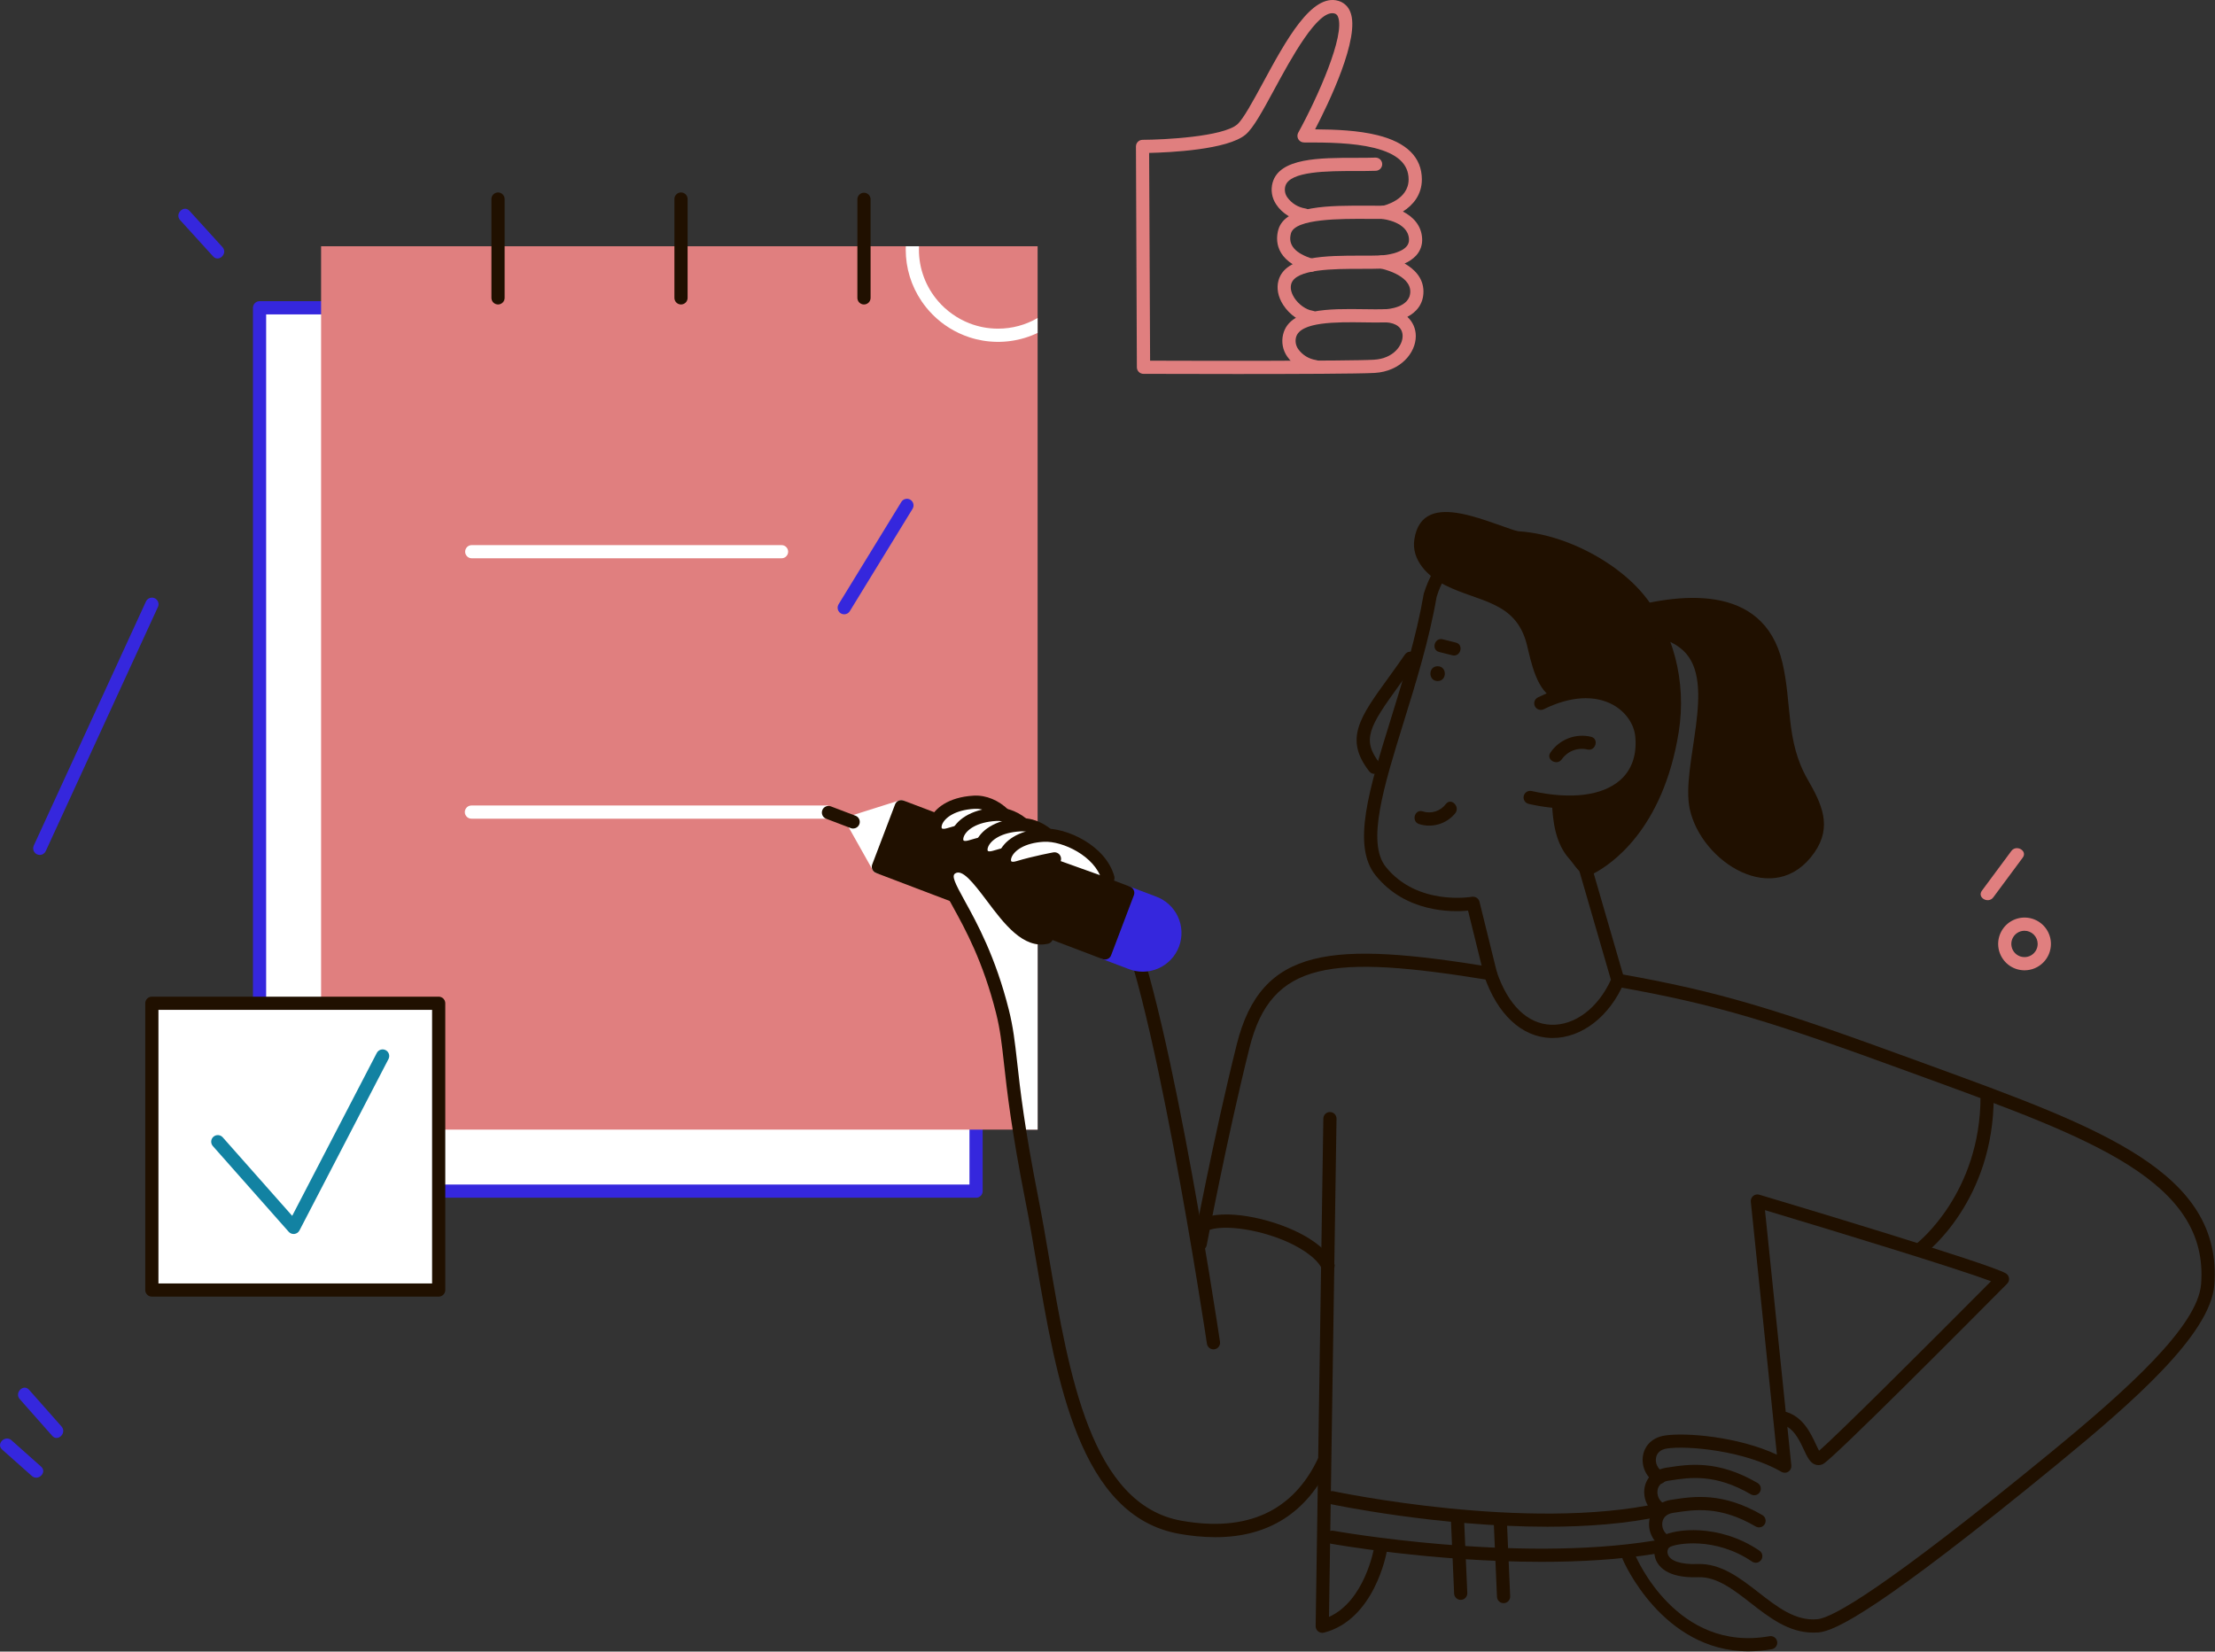 <svg width="1613" height="1203" viewBox="0 0 1613 1203" fill="none" xmlns="http://www.w3.org/2000/svg">
<rect x="0" y="0" width="1613" height="1203" fill="#333333" stroke="none"/>
<g clip-path="url(#clip0_365_923)">
<path d="M710.792 224.19H189.012V867.62H710.792V224.19Z" fill="white"/>
<path d="M710.801 219.38H189.011C188.38 219.38 187.755 219.505 187.172 219.747C186.589 219.989 186.059 220.343 185.613 220.79C185.167 221.237 184.814 221.767 184.573 222.35C184.333 222.934 184.21 223.559 184.211 224.19V867.61C184.211 868.883 184.717 870.104 185.617 871.004C186.517 871.905 187.738 872.41 189.011 872.41H710.801C712.074 872.41 713.295 871.905 714.195 871.004C715.095 870.104 715.601 868.883 715.601 867.61V224.19C715.602 223.559 715.479 222.934 715.238 222.35C714.998 221.767 714.644 221.237 714.199 220.79C713.753 220.343 713.223 219.989 712.64 219.747C712.057 219.505 711.432 219.38 710.801 219.38V219.38ZM705.991 862.81H193.811V228.99H705.991V862.81Z" fill="#3527DD"/>
<path d="M755.61 179.37H233.83V822.8H755.61V179.37Z" fill="#E07F7F"/>
<path d="M362.671 221.78C361.398 221.78 360.177 221.274 359.277 220.374C358.377 219.474 357.871 218.253 357.871 216.98V144.98C357.871 143.707 358.377 142.486 359.277 141.586C360.177 140.686 361.398 140.18 362.671 140.18C363.944 140.18 365.165 140.686 366.065 141.586C366.965 142.486 367.471 143.707 367.471 144.98V216.98C367.472 217.611 367.349 218.236 367.108 218.819C366.868 219.402 366.514 219.931 366.068 220.377C365.622 220.823 365.093 221.177 364.51 221.417C363.927 221.658 363.302 221.781 362.671 221.78V221.78Z" fill="#201000"/>
<path d="M495.921 221.78C494.648 221.78 493.427 221.274 492.527 220.374C491.627 219.474 491.121 218.253 491.121 216.98V144.98C491.121 143.707 491.627 142.486 492.527 141.586C493.427 140.686 494.648 140.18 495.921 140.18C497.194 140.18 498.415 140.686 499.315 141.586C500.215 142.486 500.721 143.707 500.721 144.98V216.98C500.721 217.611 500.597 218.235 500.356 218.817C500.114 219.399 499.761 219.929 499.315 220.374C498.87 220.82 498.34 221.174 497.758 221.415C497.176 221.656 496.551 221.78 495.921 221.78V221.78Z" fill="#201000"/>
<path d="M629.171 221.78C628.54 221.782 627.915 221.659 627.331 221.418C626.748 221.177 626.218 220.824 625.771 220.378C625.324 219.932 624.97 219.403 624.728 218.82C624.486 218.237 624.361 217.612 624.361 216.98V144.98C624.418 143.744 624.949 142.577 625.844 141.722C626.739 140.867 627.929 140.39 629.166 140.39C630.404 140.39 631.594 140.867 632.489 141.722C633.384 142.577 633.915 143.744 633.971 144.98V216.98C633.971 218.253 633.466 219.474 632.565 220.374C631.665 221.275 630.444 221.78 629.171 221.78V221.78Z" fill="#201000"/>
<path d="M569.141 406.65H343.521C342.248 406.65 341.027 406.145 340.127 405.244C339.226 404.344 338.721 403.123 338.721 401.85C338.721 400.577 339.226 399.356 340.127 398.456C341.027 397.556 342.248 397.05 343.521 397.05H569.141C570.414 397.05 571.635 397.556 572.535 398.456C573.435 399.356 573.941 400.577 573.941 401.85C573.941 403.123 573.435 404.344 572.535 405.244C571.635 406.145 570.414 406.65 569.141 406.65V406.65Z" fill="white"/>
<path d="M601.961 596.32H343.521C342.872 596.35 342.223 596.247 341.615 596.019C341.006 595.791 340.449 595.442 339.979 594.993C339.509 594.544 339.135 594.004 338.88 593.406C338.624 592.809 338.492 592.165 338.492 591.515C338.492 590.865 338.624 590.222 338.88 589.624C339.135 589.026 339.509 588.486 339.979 588.037C340.449 587.588 341.006 587.239 341.615 587.011C342.223 586.783 342.872 586.68 343.521 586.71H601.961C603.198 586.766 604.365 587.297 605.22 588.192C606.075 589.087 606.552 590.277 606.552 591.515C606.552 592.753 606.075 593.943 605.22 594.838C604.365 595.733 603.198 596.264 601.961 596.32Z" fill="white"/>
<path d="M614.762 447.46C613.907 447.463 613.067 447.237 612.329 446.806C611.591 446.375 610.982 445.755 610.565 445.009C610.148 444.263 609.937 443.42 609.956 442.565C609.975 441.711 610.222 440.877 610.672 440.15L656.282 365.73C656.6 365.172 657.027 364.683 657.537 364.293C658.048 363.903 658.631 363.619 659.253 363.459C659.876 363.298 660.524 363.264 661.159 363.359C661.795 363.454 662.405 363.675 662.953 364.01C663.502 364.345 663.977 364.786 664.352 365.308C664.726 365.83 664.992 366.422 665.134 367.049C665.276 367.676 665.29 368.324 665.176 368.957C665.062 369.589 664.823 370.192 664.472 370.73L618.852 445.15C618.426 445.855 617.826 446.438 617.11 446.842C616.393 447.247 615.584 447.46 614.762 447.46V447.46Z" fill="#3527DD"/>
<path d="M726.8 239.39C723.041 239.389 719.29 239.024 715.6 238.3C713.97 237.97 712.36 237.58 710.79 237.12C709.22 236.66 707.55 236.12 705.99 235.5C701.69 233.828 697.607 231.642 693.83 228.99C691.723 227.529 689.719 225.925 687.83 224.19C686.182 222.682 684.626 221.075 683.17 219.38C674.125 208.94 669.154 195.584 669.17 181.77C669.17 180.97 669.17 180.16 669.23 179.37H659.62C659.62 180.17 659.57 180.97 659.57 181.77C659.551 195.18 663.569 208.285 671.1 219.38C672.22 221.04 673.42 222.65 674.68 224.19C675.94 225.73 677.48 227.46 678.99 228.99C686.527 236.636 695.785 242.366 705.99 245.7C707.557 246.22 709.157 246.677 710.79 247.07C712.37 247.46 713.98 247.79 715.6 248.07C729.188 250.367 743.154 248.426 755.6 242.51V231.65C746.853 236.729 736.916 239.399 726.8 239.39V239.39Z" fill="white"/>
<path d="M900.801 272.43C866.141 272.43 835.411 272.32 832.671 272.31C831.405 272.305 830.192 271.799 829.297 270.904C828.401 270.009 827.896 268.796 827.891 267.53L827.221 106.68C827.218 105.405 827.721 104.181 828.618 103.276C829.516 102.371 830.736 101.858 832.011 101.85C847.551 101.79 890.231 99.65 900.911 90.68C905.181 87.09 912.541 73.52 919.651 60.41C936.291 29.7 955.121 -5.14 974.651 0.63C976.613 1.202 978.414 2.223 979.914 3.611C981.413 5 982.569 6.718 983.291 8.63C990.861 27.04 967.511 75.29 957.671 94.21C972.811 94.3 989.111 95.01 1002.95 98.43C1024.44 103.74 1035.36 114.59 1035.43 130.67C1035.43 141.93 1028.89 149.48 1021.62 154.09C1028.62 157.67 1035.07 163.82 1035.62 173.64C1035.77 175.926 1035.46 178.219 1034.7 180.378C1033.93 182.538 1032.74 184.519 1031.18 186.2C1028.83 188.663 1025.99 190.611 1022.84 191.92C1029.84 195.92 1036.54 202.32 1036.59 212.29C1036.59 221.65 1031.26 227.43 1024.86 230.79C1026.81 232.562 1028.37 234.724 1029.43 237.136C1030.48 239.548 1031.02 242.156 1031.01 244.79C1031.01 257.1 1019.84 270.51 1001.09 271.63C989.901 272.28 942.521 272.43 900.801 272.43ZM837.521 262.72C863.001 262.81 982.521 263.1 1000.52 262.02C1014.95 261.16 1021.42 251.42 1021.41 244.78C1021.41 238.85 1016.95 235.2 1009.19 234.78C1007.96 234.714 1006.8 234.175 1005.95 233.275C1005.1 232.375 1004.64 231.182 1004.65 229.947C1004.66 228.711 1005.14 227.527 1006 226.641C1006.87 225.755 1008.04 225.235 1009.27 225.19C1009.98 225.19 1027.04 224.25 1026.99 212.31C1026.94 199.91 1005.44 195.55 1005.22 195.51C1004.06 195.298 1003.01 194.663 1002.28 193.726C1001.56 192.789 1001.21 191.617 1001.29 190.435C1001.38 189.254 1001.9 188.146 1002.75 187.325C1003.61 186.505 1004.74 186.029 1005.92 185.99C1009.51 185.85 1019.78 184.45 1024.11 179.69C1024.81 178.954 1025.34 178.079 1025.67 177.122C1026 176.166 1026.13 175.149 1026.04 174.14C1025.36 161.59 1007.23 159.56 1007.04 159.54C1005.88 159.457 1004.78 158.953 1003.97 158.121C1003.15 157.29 1002.66 156.189 1002.6 155.024C1002.53 153.86 1002.9 152.712 1003.62 151.796C1004.34 150.88 1005.37 150.259 1006.52 150.05C1007.29 149.88 1025.84 145.8 1025.78 130.66C1025.78 119.4 1017.5 111.89 1000.61 107.71C985.351 103.94 966.251 103.71 949.611 103.77C948.775 103.771 947.954 103.555 947.228 103.141C946.502 102.728 945.896 102.132 945.471 101.413C945.046 100.694 944.816 99.876 944.803 99.041C944.791 98.206 944.997 97.381 945.401 96.65C959.481 71.05 979.801 25.49 974.351 12.24C974.169 11.666 973.847 11.145 973.414 10.726C972.981 10.307 972.451 10.003 971.871 9.84C959.781 6.32 939.961 43.04 928.061 64.98C919.491 80.78 912.731 93.27 907.061 98.03C893.851 109.13 851.801 111.03 836.811 111.39L837.521 262.72Z" fill="#E07F7F"/>
<path d="M957.521 271.8C957.283 271.8 957.046 271.78 956.811 271.74C952.933 271.15 949.214 269.783 945.877 267.721C942.54 265.659 939.654 262.945 937.391 259.74C935.766 257.409 934.657 254.758 934.14 251.964C933.623 249.17 933.708 246.298 934.391 243.54C939.071 224.48 967.871 224.86 993.281 225.21C999.071 225.29 1004.54 225.37 1009.28 225.21C1010.55 225.162 1011.79 225.622 1012.73 226.488C1013.66 227.355 1014.21 228.557 1014.26 229.83C1014.31 231.103 1013.85 232.343 1012.98 233.277C1012.12 234.211 1010.91 234.762 1009.64 234.81C1004.64 234.99 999.101 234.92 993.191 234.81C973.561 234.55 946.621 234.18 943.761 245.81C943.41 247.273 943.378 248.796 943.667 250.273C943.957 251.75 944.562 253.148 945.441 254.37C946.958 256.468 948.875 258.244 951.083 259.597C953.29 260.95 955.744 261.851 958.301 262.25C959.503 262.425 960.593 263.048 961.353 263.994C962.113 264.941 962.486 266.14 962.398 267.351C962.309 268.561 961.765 269.693 960.875 270.519C959.985 271.344 958.815 271.802 957.601 271.8H957.521Z" fill="#E07F7F"/>
<path d="M954.99 235.79C954.75 235.81 954.51 235.81 954.27 235.79C946.89 234.69 939.11 229.32 934.45 222.11C930.66 216.24 929.45 209.89 931.05 204.21C936.12 186.21 965.5 186.21 991.42 186.21C996.59 186.21 1001.51 186.21 1005.86 186.05C1006.49 186.027 1007.12 186.128 1007.71 186.348C1008.3 186.568 1008.84 186.903 1009.31 187.332C1009.77 187.762 1010.14 188.278 1010.4 188.852C1010.67 189.425 1010.81 190.045 1010.83 190.675C1010.86 191.305 1010.76 191.934 1010.54 192.525C1010.32 193.116 1009.98 193.658 1009.55 194.12C1009.12 194.582 1008.61 194.955 1008.03 195.218C1007.46 195.48 1006.84 195.627 1006.21 195.65C1001.76 195.81 996.72 195.81 991.42 195.82C971.15 195.82 943.42 195.82 940.3 206.82C939.16 210.82 941.2 214.82 942.52 216.9C945.65 221.75 951.07 225.61 955.69 226.3C956.891 226.475 957.982 227.098 958.742 228.045C959.502 228.991 959.875 230.19 959.786 231.401C959.697 232.612 959.153 233.744 958.263 234.569C957.373 235.395 956.204 235.852 954.99 235.85V235.79Z" fill="#E07F7F"/>
<path d="M954.831 197.98C954.36 197.982 953.892 197.915 953.441 197.78C927.571 189.93 929.061 173.89 930.891 167.35C935.891 149.49 968.251 149.69 996.671 149.83C1002.57 149.83 1008.15 149.9 1012.67 149.73C1013.3 149.706 1013.93 149.807 1014.52 150.026C1015.11 150.246 1015.65 150.58 1016.12 151.009C1016.58 151.438 1016.95 151.953 1017.22 152.527C1017.48 153.1 1017.63 153.72 1017.65 154.35C1017.67 154.98 1017.57 155.609 1017.35 156.201C1017.13 156.792 1016.8 157.334 1016.37 157.797C1015.94 158.259 1015.43 158.633 1014.85 158.896C1014.28 159.159 1013.66 159.306 1013.03 159.33C1008.27 159.5 1002.59 159.48 996.581 159.44C976.581 159.32 943.141 159.14 940.101 169.95C937.731 178.36 943.101 184.63 956.181 188.59C957.279 188.926 958.221 189.645 958.834 190.616C959.448 191.587 959.693 192.746 959.525 193.883C959.356 195.019 958.786 196.058 957.918 196.809C957.049 197.561 955.939 197.977 954.791 197.98H954.831Z" fill="#E07F7F"/>
<path d="M949.88 161.39C949.639 161.39 949.398 161.37 949.16 161.33C941.25 160.15 933.47 155.27 929.35 148.9C927.78 146.593 926.734 143.971 926.285 141.218C925.835 138.464 925.994 135.645 926.75 132.96C931.82 114.96 961.19 114.96 987.11 114.96C992.29 114.96 997.21 114.96 1001.56 114.8C1002.83 114.752 1004.07 115.212 1005.01 116.078C1005.94 116.945 1006.49 118.147 1006.54 119.42C1006.59 120.693 1006.13 121.933 1005.26 122.867C1004.4 123.801 1003.19 124.352 1001.92 124.4C997.46 124.56 992.41 124.57 987.11 124.57C966.85 124.57 939.11 124.57 936 135.57C935.619 136.943 935.548 138.384 935.792 139.788C936.035 141.193 936.588 142.525 937.41 143.69C938.949 145.861 940.907 147.702 943.169 149.103C945.431 150.505 947.951 151.439 950.58 151.85C951.782 152.024 952.872 152.648 953.632 153.594C954.392 154.541 954.765 155.74 954.676 156.951C954.588 158.161 954.044 159.293 953.154 160.119C952.264 160.944 951.094 161.402 949.88 161.4V161.39Z" fill="#E07F7F"/>
<path d="M319.45 730.77H110.58V939.64H319.45V730.77Z" fill="white"/>
<path d="M319.459 944.44H110.579C109.306 944.44 108.085 943.934 107.185 943.034C106.285 942.134 105.779 940.913 105.779 939.64V730.76C105.779 729.487 106.285 728.266 107.185 727.366C108.085 726.466 109.306 725.96 110.579 725.96H319.459C320.732 725.96 321.953 726.466 322.853 727.366C323.754 728.266 324.259 729.487 324.259 730.76V939.64C324.259 940.913 323.754 942.134 322.853 943.034C321.953 943.934 320.732 944.44 319.459 944.44ZM115.379 934.84H314.659V735.57H115.379V934.84Z" fill="#201000"/>
<path d="M213.82 898.82C213.14 898.821 212.467 898.676 211.846 898.397C211.225 898.118 210.671 897.71 210.22 897.2L155 834.78C154.583 834.307 154.262 833.757 154.057 833.16C153.852 832.564 153.767 831.933 153.806 831.303C153.885 830.032 154.465 828.843 155.42 828C156.375 827.157 157.626 826.727 158.897 826.806C160.169 826.885 161.357 827.465 162.2 828.42L212.78 885.6L274.38 766.96C274.968 765.83 275.98 764.98 277.194 764.596C278.409 764.213 279.725 764.328 280.855 764.915C281.985 765.502 282.835 766.515 283.219 767.729C283.602 768.943 283.488 770.26 282.9 771.39L218.08 896.24C217.72 896.93 217.198 897.522 216.559 897.966C215.92 898.41 215.182 898.693 214.41 898.79C214.214 898.81 214.017 898.82 213.82 898.82V898.82Z" fill="#1282A2"/>
<path d="M161.99 179.98L137.99 153.57C133.82 148.98 126.99 155.79 131.2 160.36L155.2 186.77C159.37 191.35 166.15 184.54 161.99 179.98Z" fill="#3527DD"/>
<path d="M44.811 1039.05L21.171 1012.31C17.071 1007.67 10.301 1014.48 14.381 1019.1L38.021 1045.84C42.121 1050.51 48.891 1043.69 44.811 1039.05Z" fill="#3527DD"/>
<path d="M29.95 1068.29L8.34 1049.05C3.73 1044.96 -3.08 1051.73 1.55 1055.84L23.16 1075.05C27.76 1079.17 34.58 1072.41 29.95 1068.29Z" fill="#3527DD"/>
<path d="M1464.7 619.85L1443.25 648.78C1439.57 653.78 1447.9 658.54 1451.55 653.62L1472.99 624.69C1476.68 619.73 1468.34 614.93 1464.7 619.85Z" fill="#E07F7F"/>
<path d="M1474.26 706.76C1470.46 706.75 1466.75 705.615 1463.6 703.499C1460.45 701.382 1457.99 698.378 1456.55 694.867C1455.1 691.356 1454.73 687.495 1455.47 683.772C1456.22 680.049 1458.06 676.631 1460.74 673.949C1463.43 671.268 1466.86 669.443 1470.58 668.706C1474.31 667.969 1478.17 668.352 1481.67 669.807C1485.18 671.263 1488.18 673.725 1490.29 676.883C1492.39 680.041 1493.52 683.753 1493.52 687.55C1493.52 690.076 1493.02 692.577 1492.05 694.91C1491.08 697.243 1489.66 699.362 1487.87 701.146C1486.08 702.93 1483.96 704.344 1481.62 705.307C1479.29 706.27 1476.79 706.764 1474.26 706.76V706.76ZM1474.26 677.95C1472.36 677.952 1470.51 678.517 1468.93 679.573C1467.35 680.629 1466.12 682.129 1465.4 683.883C1464.67 685.638 1464.48 687.568 1464.86 689.429C1465.23 691.291 1466.14 693 1467.48 694.342C1468.83 695.684 1470.54 696.597 1472.4 696.967C1474.26 697.336 1476.19 697.145 1477.95 696.419C1479.7 695.692 1481.2 694.461 1482.25 692.883C1483.31 691.304 1483.87 689.449 1483.87 687.55C1483.87 685.003 1482.85 682.562 1481.05 680.761C1479.25 678.961 1476.81 677.95 1474.26 677.95Z" fill="#E07F7F"/>
<path d="M28.95 622.73C28.145 622.728 27.354 622.524 26.649 622.136C25.944 621.749 25.347 621.191 24.913 620.514C24.48 619.836 24.223 619.061 24.166 618.258C24.11 617.456 24.255 616.652 24.59 615.92L106.22 438.26C106.467 437.665 106.832 437.125 107.293 436.673C107.754 436.222 108.301 435.868 108.901 435.633C109.502 435.397 110.144 435.285 110.788 435.304C111.433 435.322 112.068 435.47 112.654 435.739C113.24 436.008 113.766 436.392 114.201 436.869C114.635 437.346 114.969 437.905 115.182 438.514C115.396 439.123 115.484 439.768 115.442 440.412C115.401 441.055 115.23 441.684 114.94 442.26L33.32 619.93C32.935 620.766 32.319 621.474 31.545 621.97C30.77 622.467 29.87 622.73 28.95 622.73Z" fill="#3527DD"/>
<path d="M1130.73 756.05C1130.19 756.05 1129.65 756.05 1129.12 756.05C1107.97 755.25 1090.35 738.75 1080.78 710.78L1069.06 663.3C1056.97 664.43 1023.59 664.75 1001.7 637.57C984.239 615.88 996.969 574.82 1013.1 522.84C1021.71 495.03 1031.49 463.52 1036.72 432.91C1036.75 432.714 1036.8 432.521 1036.86 432.33C1044.15 408.33 1060.22 393.16 1083.34 388.39C1123.27 380.17 1172.91 404.71 1196.08 432.14C1218.51 458.69 1228.38 496.48 1222.47 533.24C1211.03 604.37 1173.17 629.64 1160.58 636.24L1182.77 712.73C1183.08 713.797 1183.01 714.939 1182.57 715.96C1172.04 740.42 1151.82 756.05 1130.73 756.05ZM1072.73 653.16C1073.8 653.162 1074.84 653.524 1075.69 654.187C1076.53 654.85 1077.13 655.777 1077.39 656.82L1090.02 708.05C1098.23 732.05 1112.3 745.78 1129.51 746.42C1146.72 747.06 1163.71 734.27 1173.09 713.66L1150.24 634.9C1149.9 633.741 1150.01 632.498 1150.55 631.418C1151.09 630.338 1152.01 629.499 1153.14 629.07C1153.6 628.9 1200.45 609.81 1213.02 531.68C1218.49 497.68 1209.43 462.75 1188.78 438.3C1167.28 412.86 1120.55 390.49 1085.32 397.77C1065.66 401.82 1052.49 414.28 1046.17 434.77C1040.81 465.9 1030.98 497.62 1022.3 525.61C1007.63 572.92 994.959 613.77 1009.21 631.48C1032.21 660.06 1071.48 653.28 1071.86 653.2C1072.14 653.15 1072.42 653.123 1072.7 653.12L1072.73 653.16Z" fill="#201000"/>
<path d="M1217.73 532.4C1206.73 600.92 1167.73 631.76 1155.95 638.03C1149.48 635.94 1147.31 630.69 1142.52 625.25C1133.11 614.57 1130.64 599.34 1130.13 583.51C1173.4 588.29 1198.76 569.17 1195.62 536.02C1193.62 514.61 1167.48 492.83 1127.41 509.79C1129.86 485.71 1129.24 461.45 1120.27 440.31C1110.79 417.93 1092.08 404.75 1070.58 397.67C1107.81 379.76 1166.18 404.11 1192.41 435.16C1214 460.71 1223.35 497.43 1217.73 532.4Z" fill="#201000"/>
<path d="M1000.9 563.7C1000.17 563.702 999.446 563.536 998.789 563.215C998.132 562.895 997.557 562.428 997.109 561.85C978.739 538.29 990.219 522.42 1011.11 493.61C1014.8 488.51 1018.84 482.93 1023.11 476.73C1023.47 476.212 1023.93 475.77 1024.46 475.428C1024.99 475.087 1025.58 474.854 1026.2 474.741C1026.82 474.629 1027.46 474.64 1028.07 474.774C1028.69 474.907 1029.27 475.161 1029.79 475.52C1030.31 475.879 1030.75 476.337 1031.09 476.867C1031.43 477.397 1031.67 477.989 1031.78 478.609C1031.89 479.23 1031.88 479.866 1031.75 480.482C1031.61 481.098 1031.36 481.682 1031 482.2C1026.66 488.46 1022.58 494.09 1018.86 499.2C997.059 529.34 991.359 538.79 1004.71 555.91C1005.26 556.619 1005.6 557.47 1005.7 558.364C1005.79 559.258 1005.63 560.161 1005.23 560.969C1004.84 561.776 1004.23 562.457 1003.46 562.933C1002.7 563.409 1001.82 563.661 1000.92 563.66L1000.9 563.7Z" fill="#201000"/>
<path d="M1142.83 589.05C1132.87 588.958 1122.95 587.784 1113.25 585.55C1112 585.274 1110.92 584.515 1110.24 583.441C1109.55 582.366 1109.32 581.064 1109.6 579.82C1109.87 578.576 1110.63 577.493 1111.71 576.808C1112.78 576.124 1114.08 575.894 1115.33 576.17C1143.93 582.52 1166.87 579.66 1179.91 568.17C1188.32 560.74 1192.09 549.8 1190.84 536.52C1189.96 527.33 1183.84 518.52 1174.77 513.46C1161.33 505.98 1143.37 507.1 1124.18 516.59C1123.61 516.87 1123 517.037 1122.37 517.08C1121.74 517.123 1121.11 517.041 1120.51 516.84C1119.91 516.639 1119.36 516.322 1118.89 515.908C1118.41 515.494 1118.02 514.99 1117.74 514.425C1117.46 513.86 1117.3 513.246 1117.25 512.617C1117.21 511.988 1117.29 511.357 1117.49 510.759C1117.69 510.161 1118.01 509.609 1118.43 509.134C1118.84 508.659 1119.34 508.27 1119.91 507.99C1149.73 493.21 1170.01 499.81 1179.44 505.07C1191.38 511.72 1199.21 523.13 1200.39 535.61C1201.96 552.07 1197.07 565.82 1186.27 575.36C1176 584.4 1161.04 589.05 1142.83 589.05Z" fill="#201000"/>
<path d="M1110.84 388.5C1087.95 383.61 1035.94 353.63 1029.96 392.85C1027.64 408.1 1039.96 420.04 1052.38 426.26C1077.23 438.73 1103.92 437.82 1111.89 469.54C1114.89 481.6 1119.06 504.86 1133.33 509.43C1144.84 513.11 1151.33 496.92 1154.7 486.67C1165.38 454.23 1138.52 399.76 1110.84 388.5Z" fill="#201000"/>
<path d="M1158.58 536.66C1153.07 535.352 1147.29 535.753 1142.02 537.811C1136.74 539.869 1132.22 543.486 1129.05 548.18C1125.51 553.27 1133.84 558.08 1137.34 553.03C1139.39 550.116 1142.26 547.881 1145.59 546.614C1148.92 545.346 1152.55 545.105 1156.02 545.92C1162.04 547.31 1164.61 538.05 1158.58 536.66Z" fill="#201000"/>
<path d="M1046.91 485.28C1039.91 485.28 1039.91 496.08 1046.91 496.08C1053.91 496.08 1053.88 485.28 1046.91 485.28Z" fill="#201000"/>
<path d="M1060.19 468.05L1050.59 465.65C1044.59 464.15 1042.03 473.41 1048.04 474.91L1057.64 477.31C1063.64 478.8 1066.2 469.54 1060.19 468.05Z" fill="#201000"/>
<path d="M1052.94 585.59C1051.04 588.156 1048.38 590.06 1045.34 591.031C1042.3 592.002 1039.03 591.991 1036 591C1030.09 589.15 1027.56 598.42 1033.45 600.26C1038.12 601.722 1043.11 601.752 1047.8 600.348C1052.48 598.943 1056.64 596.168 1059.73 592.38C1063.52 587.59 1056.78 580.75 1052.94 585.59Z" fill="#201000"/>
<path d="M1316.24 567.52C1300.24 539.64 1305.03 512.31 1297.91 482.39C1284.06 424.24 1222.25 431.39 1177.66 444.97C1171.77 446.76 1174.28 456.03 1180.22 454.23C1183.31 453.29 1186.45 452.33 1189.61 451.39C1188.18 455.921 1188.04 460.758 1189.19 465.367C1190.33 469.976 1192.73 474.178 1196.12 477.51C1199.85 481.21 1201.67 468.33 1200.57 464.27C1209.89 464.104 1218.93 467.543 1225.78 473.87C1250.92 497.25 1223.78 557.75 1230.49 589.18C1238.81 627.99 1292.58 662.47 1321.36 620.86C1334.52 601.86 1326.52 585.4 1316.24 567.52Z" fill="#201000"/>
<path d="M1213.04 1127.75C1212.23 1127.75 1211.43 1127.54 1210.72 1127.14C1207.24 1125.17 1204.46 1122.18 1202.74 1118.57C1201.03 1114.97 1200.47 1110.92 1201.14 1106.98C1202.53 1099.2 1208.46 1093.76 1216.99 1092.45L1217.99 1092.3C1233.37 1089.93 1254.42 1086.68 1283.39 1103.58C1284.49 1104.22 1285.29 1105.27 1285.61 1106.51C1285.94 1107.74 1285.76 1109.05 1285.12 1110.15C1284.48 1111.25 1283.42 1112.05 1282.19 1112.38C1280.96 1112.7 1279.65 1112.52 1278.55 1111.88C1252.55 1096.69 1234.17 1099.52 1219.45 1101.79L1218.45 1101.94C1214.03 1102.62 1211.24 1105.01 1210.58 1108.67C1210.25 1110.64 1210.53 1112.66 1211.38 1114.47C1212.24 1116.27 1213.63 1117.76 1215.37 1118.75C1216.3 1119.27 1217.04 1120.08 1217.46 1121.06C1217.88 1122.04 1217.96 1123.13 1217.69 1124.16C1217.42 1125.19 1216.82 1126.1 1215.97 1126.75C1215.13 1127.4 1214.09 1127.75 1213.03 1127.75H1213.04Z" fill="#201000"/>
<path d="M1209.52 1104.34C1208.7 1104.34 1207.9 1104.13 1207.19 1103.74C1203.72 1101.77 1200.93 1098.77 1199.22 1095.16C1197.51 1091.56 1196.94 1087.51 1197.61 1083.57C1199.01 1075.79 1204.94 1070.36 1213.47 1069.04L1214.47 1068.9C1229.85 1066.52 1250.9 1063.27 1279.88 1080.17C1280.98 1080.81 1281.78 1081.86 1282.11 1083.1C1282.43 1084.33 1282.25 1085.64 1281.61 1086.74C1280.97 1087.84 1279.92 1088.64 1278.68 1088.97C1277.45 1089.29 1276.14 1089.11 1275.04 1088.47C1249.04 1073.28 1230.66 1076.1 1215.94 1078.39L1214.94 1078.53C1210.52 1079.21 1207.73 1081.6 1207.08 1085.26C1206.74 1087.23 1207.02 1089.25 1207.88 1091.06C1208.73 1092.86 1210.12 1094.36 1211.86 1095.34C1212.79 1095.86 1213.53 1096.67 1213.95 1097.64C1214.37 1098.62 1214.45 1099.71 1214.18 1100.74C1213.92 1101.77 1213.31 1102.69 1212.47 1103.34C1211.63 1103.99 1210.59 1104.34 1209.53 1104.34H1209.52Z" fill="#201000"/>
<path d="M1208.36 1080.93C1207.54 1080.93 1206.74 1080.72 1206.03 1080.32C1202.56 1078.35 1199.77 1075.36 1198.06 1071.75C1196.35 1068.14 1195.79 1064.1 1196.46 1060.16C1197.85 1052.38 1203.78 1046.95 1212.31 1045.63C1227.48 1043.3 1265.49 1046.3 1293.97 1059.56L1274.97 875.3C1274.89 874.514 1275.01 873.721 1275.31 872.99C1275.61 872.259 1276.08 871.614 1276.69 871.11C1277.3 870.607 1278.02 870.26 1278.8 870.101C1279.57 869.943 1280.37 869.976 1281.13 870.2C1298.26 875.32 1448.84 920.39 1460.72 927.52C1461.34 927.895 1461.87 928.407 1462.27 929.018C1462.67 929.628 1462.92 930.321 1463.01 931.043C1463.1 931.766 1463.02 932.5 1462.79 933.189C1462.55 933.877 1462.16 934.504 1461.65 935.02C1432.01 964.93 1334.72 1062.79 1327.55 1066.38C1326.69 1066.83 1325.74 1067.1 1324.78 1067.17C1323.81 1067.24 1322.84 1067.11 1321.92 1066.79C1318.04 1065.44 1316.06 1061.23 1313.57 1055.89C1310.78 1049.94 1307.43 1042.78 1301.57 1039.23L1304.48 1067.44C1304.57 1068.32 1304.42 1069.21 1304.03 1070.01C1303.65 1070.81 1303.05 1071.49 1302.3 1071.97C1301.56 1072.45 1300.69 1072.72 1299.81 1072.74C1298.92 1072.76 1298.04 1072.53 1297.28 1072.08C1270.73 1056.6 1228.84 1052.8 1213.82 1055.08C1209.4 1055.76 1206.61 1058.15 1205.95 1061.81C1205.62 1063.78 1205.9 1065.8 1206.75 1067.6C1207.61 1069.4 1209 1070.9 1210.73 1071.89C1211.66 1072.41 1212.39 1073.22 1212.81 1074.19C1213.24 1075.17 1213.32 1076.26 1213.05 1077.29C1212.79 1078.32 1212.18 1079.24 1211.34 1079.89C1210.5 1080.54 1209.46 1080.89 1208.4 1080.89L1208.36 1080.93ZM1300.41 1028.36C1312.95 1031.9 1318.55 1043.86 1322.28 1051.82C1323.01 1053.4 1323.93 1055.37 1324.69 1056.68C1336.56 1046.68 1403.06 980.45 1449.9 933.24C1426.58 924.44 1344.47 899.24 1285.28 881.46L1300.41 1028.36Z" fill="#201000"/>
<path d="M1320.33 1189.16C1302.53 1189.16 1288.39 1178.16 1274.68 1167.47C1262.04 1157.62 1250.04 1148.34 1236.63 1148.82C1213.37 1149.68 1206.99 1140.33 1205.31 1134.68C1203.52 1128.68 1205.83 1121.68 1210.57 1118.83C1219.18 1113.67 1251.74 1109.41 1281.29 1129.51C1281.81 1129.86 1282.26 1130.32 1282.6 1130.85C1282.95 1131.37 1283.19 1131.96 1283.31 1132.58C1283.42 1133.2 1283.42 1133.84 1283.29 1134.46C1283.16 1135.07 1282.91 1135.66 1282.56 1136.18C1282.21 1136.7 1281.75 1137.15 1281.22 1137.49C1280.7 1137.84 1280.11 1138.08 1279.49 1138.2C1278.87 1138.31 1278.23 1138.31 1277.61 1138.18C1277 1138.05 1276.41 1137.8 1275.89 1137.45C1248.98 1119.15 1220.39 1124.14 1215.52 1127.06C1214.93 1127.72 1214.52 1128.52 1214.34 1129.39C1214.17 1130.26 1214.23 1131.15 1214.52 1131.99C1216.04 1136.99 1224.19 1139.67 1236.27 1139.22C1253.13 1138.61 1267.13 1149.42 1280.57 1159.89C1294.42 1170.68 1307.57 1180.89 1323.4 1179.42C1334.63 1178.42 1373.12 1156.57 1492.81 1058.42C1548.59 1012.66 1600.52 966.07 1602.89 935.22C1608.64 860.48 1522.69 829.11 1403.74 785.69L1390.66 780.91C1290.58 744.29 1250.43 731.69 1177.31 718.74C1176.69 718.63 1176.1 718.398 1175.56 718.059C1175.03 717.719 1174.57 717.278 1174.21 716.761C1173.85 716.244 1173.59 715.66 1173.46 715.044C1173.32 714.428 1173.31 713.791 1173.42 713.17C1173.53 712.549 1173.76 711.956 1174.1 711.424C1174.44 710.892 1174.88 710.433 1175.4 710.071C1175.92 709.71 1176.5 709.454 1177.12 709.319C1177.73 709.183 1178.37 709.17 1178.99 709.28C1252.83 722.36 1293.26 735.05 1393.99 771.89L1407.07 776.67C1529.99 821.54 1618.8 853.96 1612.5 935.96C1609.72 972.11 1552.42 1021.96 1498.94 1065.84C1367.09 1174.02 1336.13 1187.96 1324.31 1189.04C1322.95 1189.11 1321.63 1189.16 1320.33 1189.16Z" fill="#201000"/>
<path d="M1399.04 914.05C1398.03 914.052 1397.06 913.739 1396.24 913.156C1395.42 912.572 1394.81 911.747 1394.48 910.796C1394.16 909.846 1394.14 908.818 1394.44 907.857C1394.73 906.896 1395.31 906.051 1396.11 905.44C1396.57 905.09 1442.25 869.02 1442.25 798.81C1442.31 797.573 1442.84 796.406 1443.73 795.551C1444.63 794.696 1445.82 794.219 1447.05 794.219C1448.29 794.219 1449.48 794.696 1450.38 795.551C1451.27 796.406 1451.8 797.573 1451.86 798.81C1451.86 873.94 1404 911.5 1401.96 913.06C1401.12 913.704 1400.1 914.052 1399.04 914.05Z" fill="#201000"/>
<path d="M874.059 910.83C873.761 910.828 873.463 910.801 873.169 910.75C872.549 910.635 871.957 910.398 871.428 910.053C870.899 909.709 870.444 909.263 870.088 908.742C869.732 908.22 869.483 907.634 869.354 907.016C869.226 906.398 869.221 905.76 869.339 905.14C869.479 904.37 883.959 827.4 900.609 760.81C918.519 689.11 969.959 685.45 1086.1 704.42C1087.36 704.626 1088.48 705.322 1089.22 706.357C1089.97 707.391 1090.27 708.678 1090.06 709.935C1089.86 711.192 1089.16 712.316 1088.13 713.06C1087.09 713.803 1085.81 714.106 1084.55 713.9C969.459 695.11 925.779 699.72 909.919 763.14C893.339 829.45 878.919 906.14 878.769 906.91C878.564 908.01 877.981 909.004 877.121 909.72C876.261 910.435 875.178 910.828 874.059 910.83V910.83Z" fill="#201000"/>
<path d="M970.52 932.15C970.9 928.544 971.393 924.954 972 921.38C967.45 910.88 956.06 903.16 946.59 898.29C924.89 887.15 891.11 880.03 874.43 887.98C873.28 888.528 872.395 889.51 871.97 890.71C871.544 891.91 871.612 893.23 872.16 894.38C872.708 895.53 873.69 896.415 874.89 896.841C876.09 897.266 877.41 897.198 878.56 896.65C890.45 890.99 920.79 895.84 942.21 906.84C955.07 913.44 962.88 921.13 964.21 928.48C964.399 929.597 964.976 930.61 965.84 931.342C966.703 932.074 967.798 932.477 968.93 932.48C969.215 932.478 969.5 932.452 969.78 932.4C970.032 932.333 970.279 932.25 970.52 932.15V932.15Z" fill="#201000"/>
<path d="M883.649 982.85C882.499 982.85 881.388 982.437 880.518 981.686C879.648 980.936 879.077 979.897 878.909 978.76C878.499 976.02 837.779 704.22 807.639 659C806.932 657.939 806.675 656.641 806.926 655.391C807.176 654.141 807.913 653.042 808.974 652.335C810.034 651.628 811.333 651.372 812.583 651.622C813.832 651.872 814.932 652.609 815.639 653.67C846.959 700.67 886.739 966.07 888.419 977.35C888.511 977.974 888.479 978.609 888.325 979.221C888.171 979.832 887.899 980.408 887.523 980.914C887.147 981.42 886.675 981.847 886.133 982.171C885.592 982.494 884.992 982.708 884.369 982.8C884.13 982.837 883.89 982.854 883.649 982.85V982.85Z" fill="#201000"/>
<path d="M841.449 652.89L822.939 645.89C822.351 645.662 821.724 645.555 821.093 645.573C820.463 645.592 819.843 645.737 819.269 646C818.694 646.257 818.176 646.626 817.743 647.084C817.311 647.542 816.973 648.081 816.749 648.67L800.099 692.43C799.875 693.019 799.769 693.648 799.787 694.278C799.806 694.909 799.949 695.529 800.208 696.105C800.468 696.68 800.838 697.198 801.298 697.63C801.758 698.061 802.299 698.398 802.889 698.62L821.399 705.62C824.888 707.062 828.63 707.789 832.404 707.759C836.179 707.728 839.909 706.941 843.373 705.443C846.838 703.944 849.966 701.766 852.574 699.037C855.181 696.308 857.214 693.083 858.553 689.554C859.892 686.025 860.508 682.263 860.367 678.491C860.225 674.719 859.328 671.014 857.728 667.595C856.129 664.176 853.859 661.113 851.055 658.587C848.25 656.061 844.967 654.124 841.399 652.89H841.449Z" fill="#3527DD"/>
<path d="M660.869 586.17C660.485 584.961 659.638 583.954 658.514 583.368C657.39 582.781 656.079 582.663 654.869 583.04L619.869 594.11C619.19 594.327 618.569 594.693 618.05 595.181C617.531 595.669 617.127 596.266 616.869 596.93C616.601 597.593 616.488 598.308 616.536 599.022C616.585 599.735 616.794 600.429 617.149 601.05L635.519 633.73C635.817 634.299 636.226 634.803 636.723 635.211C637.219 635.619 637.793 635.923 638.409 636.106C639.025 636.288 639.672 636.345 640.311 636.272C640.949 636.2 641.567 636 642.127 635.685C642.687 635.369 643.178 634.945 643.57 634.436C643.963 633.927 644.25 633.345 644.413 632.723C644.576 632.101 644.613 631.453 644.521 630.817C644.43 630.181 644.211 629.57 643.879 629.02L641.879 625.53L654.129 593.34L657.749 592.19C658.96 591.804 659.968 590.953 660.553 589.825C661.138 588.696 661.252 587.382 660.869 586.17V586.17Z" fill="white"/>
<path d="M825.61 648.37C825.353 647.795 824.984 647.276 824.526 646.844C824.068 646.412 823.529 646.074 822.94 645.85L658 583.13C657.411 582.904 656.784 582.796 656.153 582.813C655.523 582.831 654.902 582.973 654.326 583.231C653.751 583.489 653.232 583.859 652.801 584.319C652.369 584.779 652.032 585.319 651.81 585.91L635.16 629.67C634.709 630.859 634.748 632.18 635.269 633.34C635.79 634.501 636.751 635.407 637.94 635.86L802.94 698.58C803.482 698.793 804.058 698.901 804.64 698.9C805.615 698.9 806.567 698.604 807.369 698.05C808.171 697.496 808.785 696.711 809.13 695.8L825.72 652.05C825.947 651.46 826.054 650.831 826.035 650.199C826.016 649.567 825.871 648.945 825.61 648.37V648.37Z" fill="#201000"/>
<path d="M621.259 603.5C620.675 603.496 620.096 603.387 619.549 603.18L601.599 596.35C601.008 596.126 600.467 595.788 600.007 595.355C599.547 594.922 599.176 594.402 598.917 593.826C598.657 593.25 598.514 592.628 598.494 591.997C598.475 591.365 598.58 590.736 598.804 590.145C599.028 589.554 599.366 589.013 599.799 588.552C600.232 588.092 600.752 587.722 601.328 587.462C601.904 587.203 602.526 587.059 603.158 587.04C603.789 587.021 604.418 587.126 605.009 587.35L623.009 594.17C624.057 594.572 624.931 595.328 625.48 596.307C626.029 597.286 626.218 598.426 626.015 599.53C625.812 600.633 625.23 601.631 624.368 602.351C623.507 603.07 622.422 603.466 621.299 603.47L621.259 603.5Z" fill="#201000"/>
<path d="M755.609 681.36V822.8H746.779C738.609 778.64 735.349 758.05 729.999 736.8C711.589 663.57 682.629 640.11 697.589 633.56C709.379 628.36 729.779 672.6 755.609 681.36Z" fill="white"/>
<path d="M885.05 1119.67C876.249 1119.62 867.469 1118.81 858.81 1117.23C786.15 1104.41 769.41 1005.96 754.65 919.11C752.05 903.85 749.65 889.43 746.9 875.75C736.42 822.63 733.33 794.75 731.08 774.38C729.51 760.23 728.37 750 725.35 737.94C715.91 700.4 702.83 676.65 694.18 660.94C685.66 645.48 680.03 635.27 690.07 628.37C703.13 619.37 714.97 635.21 726.42 650.49C737.04 664.66 749.14 680.7 760.97 678.06C761.59 677.909 762.234 677.884 762.864 677.985C763.495 678.087 764.099 678.312 764.641 678.65C765.182 678.987 765.652 679.43 766.021 679.951C766.389 680.472 766.651 681.061 766.789 681.684C766.927 682.307 766.94 682.952 766.826 683.58C766.712 684.208 766.474 684.808 766.126 685.343C765.778 685.878 765.327 686.338 764.798 686.696C764.27 687.055 763.676 687.304 763.05 687.43C745.18 691.43 731.1 672.74 718.74 656.25C708.33 642.36 700.6 632.78 695.51 636.25C692.89 638.05 695.37 643.17 702.58 656.25C711.48 672.39 724.92 696.79 734.66 735.54C737.85 748.23 739.01 758.73 740.66 773.27C742.89 793.46 745.96 821.11 756.36 873.82C759.09 887.64 761.55 902.11 764.16 917.44C778.39 1001.17 794.53 1096.06 860.52 1107.71C908.17 1116.12 941.52 1100.86 959.79 1062.37C960.046 1061.78 960.419 1061.25 960.885 1060.8C961.352 1060.36 961.903 1060.02 962.505 1059.79C963.108 1059.56 963.749 1059.46 964.392 1059.49C965.035 1059.51 965.667 1059.67 966.248 1059.95C966.83 1060.22 967.35 1060.61 967.778 1061.09C968.206 1061.57 968.532 1062.13 968.739 1062.74C968.945 1063.35 969.027 1064 968.979 1064.64C968.931 1065.28 968.754 1065.91 968.46 1066.48C951.69 1101.87 923.7 1119.67 885.05 1119.67Z" fill="#201000"/>
<path d="M717.4 601.61C717.4 601.61 703.51 604.13 690.88 607.92C674.67 612.78 676.32 586.19 709.4 584.35C724.56 583.51 740.55 597.82 742.24 616.35" fill="white"/>
<path d="M742.23 621.14C741.032 621.14 739.876 620.691 738.992 619.883C738.107 619.074 737.557 617.964 737.45 616.77C735.94 600.16 721.39 588.39 709.67 589.14C695.38 589.94 688.06 595.7 686.13 600.38C685.5 601.93 685.62 603.07 685.9 603.38C686.18 603.69 687.41 603.94 689.5 603.31C702.24 599.49 715.97 596.98 716.5 596.87C717.753 596.642 719.046 596.921 720.093 597.646C721.14 598.371 721.857 599.482 722.085 600.735C722.313 601.988 722.034 603.281 721.309 604.328C720.584 605.375 719.473 606.092 718.22 606.32C718.08 606.32 704.43 608.85 692.22 612.51C686.7 614.17 681.79 613.19 678.75 609.83C675.71 606.47 675.19 601.65 677.21 596.73C680.34 589.1 690.36 580.58 709.1 579.54C727.47 578.54 745.1 595.54 746.98 615.9C747.094 617.168 746.7 618.429 745.884 619.406C745.068 620.383 743.898 620.996 742.63 621.11L742.23 621.14Z" fill="#201000"/>
<path d="M733.19 610.45C733.19 610.45 719.29 612.97 706.67 616.76C690.46 621.62 692.1 595.03 725.19 593.19C740.34 592.35 756.34 606.66 758.02 625.19" fill="white"/>
<path d="M758.009 629.98C756.813 629.977 755.66 629.528 754.778 628.719C753.895 627.911 753.346 626.802 753.239 625.61C751.729 609 737.329 597.25 725.449 597.98C711.159 598.78 703.849 604.53 701.919 609.22C701.289 610.77 701.399 611.91 701.689 612.22C701.979 612.53 703.189 612.78 705.289 612.15C718.029 608.33 731.749 605.82 732.289 605.71C733.542 605.483 734.834 605.763 735.881 606.489C736.927 607.215 737.643 608.327 737.869 609.58C738.096 610.833 737.816 612.125 737.09 613.171C736.364 614.218 735.252 614.933 733.999 615.16C733.869 615.16 720.219 617.69 707.999 621.35C702.499 623 697.569 622.03 694.529 618.67C691.489 615.31 690.969 610.48 692.989 605.57C696.109 597.94 706.139 589.43 724.869 588.38C743.169 587.38 760.869 604.38 762.749 624.74C762.807 625.367 762.741 625.999 762.554 626.601C762.367 627.202 762.063 627.761 761.66 628.245C761.257 628.729 760.762 629.129 760.204 629.421C759.647 629.714 759.037 629.893 758.409 629.95L758.009 629.98Z" fill="#201000"/>
<path d="M750.86 618.05C750.86 618.05 736.97 620.58 724.35 624.37C708.14 629.23 709.78 602.63 742.87 600.8C753.79 600.19 765.15 607.46 771.28 618.5" fill="white"/>
<path d="M720.67 629.72C719.101 629.778 717.538 629.499 716.085 628.902C714.633 628.305 713.325 627.404 712.25 626.26C709.25 622.97 708.69 618.07 710.72 613.16C713.84 605.53 723.86 597.01 742.6 595.97C755.27 595.25 768.4 603.38 775.48 616.15C776.097 617.265 776.245 618.58 775.893 619.804C775.54 621.029 774.715 622.063 773.6 622.68C772.485 623.297 771.17 623.445 769.946 623.092C768.721 622.74 767.687 621.915 767.07 620.8C761.75 611.18 752.18 605.02 743.14 605.56C728.84 606.35 721.52 612.11 719.6 616.8C718.96 618.35 719.08 619.49 719.37 619.8C719.66 620.11 720.87 620.36 722.97 619.73C735.7 615.91 749.43 613.39 749.97 613.29C751.223 613.063 752.515 613.344 753.562 614.069C754.608 614.795 755.323 615.907 755.55 617.16C755.777 618.413 755.497 619.705 754.771 620.751C754.045 621.798 752.933 622.513 751.68 622.74C751.55 622.74 737.9 625.26 725.68 628.93C724.056 629.428 722.369 629.694 720.67 629.72V629.72Z" fill="#201000"/>
<path d="M767.909 625.6C767.909 625.6 754.019 628.13 741.389 631.91C725.189 636.78 726.829 610.18 759.909 608.34C775.069 607.5 801.229 619.53 806.829 639.53L767.909 625.6Z" fill="white"/>
<path d="M806.819 644.34C805.773 644.337 804.757 643.992 803.925 643.359C803.093 642.725 802.49 641.837 802.209 640.83C797.409 623.68 773.889 612.46 760.209 613.14C745.919 613.93 738.599 619.69 736.679 624.38C736.039 625.93 736.159 627.07 736.449 627.38C736.739 627.69 737.949 627.94 740.039 627.3C752.779 623.48 766.509 620.97 767.039 620.87C768.292 620.643 769.584 620.923 770.631 621.649C771.677 622.375 772.393 623.487 772.619 624.74C772.846 625.993 772.566 627.285 771.84 628.331C771.114 629.378 770.002 630.093 768.749 630.32C768.619 630.32 754.959 632.84 742.749 636.5C737.239 638.15 732.319 637.19 729.279 633.83C726.239 630.47 725.719 625.64 727.739 620.72C730.869 613.1 740.889 604.58 759.629 603.54C776.519 602.63 805.109 615.65 811.429 638.23C811.628 638.944 811.659 639.695 811.52 640.423C811.381 641.151 811.075 641.837 810.627 642.428C810.179 643.018 809.6 643.497 808.936 643.827C808.272 644.157 807.541 644.329 806.799 644.33L806.819 644.34Z" fill="#201000"/>
<path d="M1126.77 1112.05C1047.04 1112.05 970.118 1095.82 969.078 1095.6C968.461 1095.47 967.876 1095.22 967.357 1094.86C966.838 1094.5 966.394 1094.05 966.051 1093.52C965.708 1092.99 965.472 1092.4 965.357 1091.78C965.243 1091.16 965.251 1090.52 965.383 1089.9C965.514 1089.29 965.765 1088.7 966.123 1088.18C966.48 1087.66 966.936 1087.22 967.465 1086.88C967.994 1086.53 968.585 1086.3 969.205 1086.18C969.825 1086.07 970.461 1086.08 971.078 1086.21C972.488 1086.51 1112.23 1115.99 1208.49 1094.86C1209.73 1094.59 1211.03 1094.82 1212.11 1095.5C1213.18 1096.19 1213.94 1097.27 1214.21 1098.51C1214.49 1099.76 1214.26 1101.06 1213.57 1102.13C1212.89 1103.21 1211.8 1103.97 1210.56 1104.24C1184.52 1109.94 1155.52 1112.05 1126.77 1112.05Z" fill="#201000"/>
<path d="M1094.93 1167.72C1093.69 1167.72 1092.5 1167.24 1091.61 1166.39C1090.72 1165.53 1090.19 1164.37 1090.13 1163.13L1087.73 1107.91C1087.7 1107.28 1087.8 1106.65 1088.01 1106.06C1088.23 1105.46 1088.56 1104.92 1088.99 1104.45C1089.41 1103.99 1089.93 1103.61 1090.5 1103.35C1091.07 1103.08 1091.69 1102.93 1092.32 1102.9C1092.95 1102.87 1093.58 1102.97 1094.17 1103.18C1094.76 1103.4 1095.31 1103.73 1095.77 1104.16C1096.24 1104.58 1096.62 1105.1 1096.88 1105.67C1097.15 1106.24 1097.3 1106.86 1097.33 1107.49L1099.73 1162.71C1099.78 1163.98 1099.33 1165.22 1098.47 1166.16C1097.61 1167.1 1096.41 1167.66 1095.14 1167.71L1094.93 1167.72Z" fill="#201000"/>
<path d="M1063.72 1165.32C1062.48 1165.32 1061.29 1164.84 1060.4 1163.99C1059.5 1163.13 1058.97 1161.97 1058.92 1160.73L1056.52 1105.51C1056.46 1104.24 1056.92 1103 1057.78 1102.06C1058.64 1101.12 1059.84 1100.56 1061.11 1100.51C1062.37 1100.48 1063.6 1100.94 1064.54 1101.79C1065.47 1102.65 1066.03 1103.84 1066.11 1105.1L1068.51 1160.32C1068.56 1161.59 1068.11 1162.83 1067.25 1163.77C1066.39 1164.71 1065.19 1165.27 1063.92 1165.32H1063.72Z" fill="#201000"/>
<path d="M1122.52 1137.62C1043.04 1137.62 970.208 1124.62 969.228 1124.43C968.607 1124.32 968.015 1124.08 967.485 1123.74C966.955 1123.4 966.497 1122.96 966.137 1122.44C965.778 1121.92 965.524 1121.34 965.39 1120.72C965.257 1120.11 965.246 1119.47 965.358 1118.85C965.47 1118.23 965.704 1117.64 966.045 1117.11C966.386 1116.58 966.828 1116.12 967.347 1115.76C967.865 1115.4 968.449 1115.15 969.065 1115.01C969.681 1114.88 970.318 1114.87 970.938 1114.98C972.258 1115.21 1103.39 1138.64 1204.6 1122.17C1205.23 1122.04 1205.88 1122.05 1206.51 1122.18C1207.14 1122.31 1207.74 1122.57 1208.27 1122.94C1208.8 1123.3 1209.25 1123.77 1209.59 1124.32C1209.93 1124.86 1210.16 1125.47 1210.27 1126.11C1210.37 1126.74 1210.35 1127.39 1210.19 1128.02C1210.04 1128.65 1209.76 1129.23 1209.38 1129.75C1208.99 1130.27 1208.51 1130.7 1207.95 1131.02C1207.39 1131.35 1206.78 1131.56 1206.14 1131.64C1179.34 1136.05 1150.52 1137.62 1122.52 1137.62Z" fill="#201000"/>
<path d="M962.878 1189.33C962.242 1189.33 961.613 1189.2 961.026 1188.95C960.44 1188.7 959.908 1188.34 959.462 1187.89C959.016 1187.44 958.664 1186.9 958.426 1186.31C958.189 1185.72 958.071 1185.09 958.078 1184.45L963.678 814.72C963.699 813.46 964.214 812.258 965.112 811.374C966.009 810.489 967.218 809.992 968.478 809.99H968.558C969.189 810 969.811 810.135 970.389 810.386C970.968 810.637 971.491 810.999 971.929 811.452C972.368 811.905 972.712 812.44 972.944 813.027C973.175 813.613 973.289 814.239 973.278 814.87L967.788 1177.74C993.788 1166.1 1000.5 1128.11 1000.56 1127.74C1000.77 1126.48 1001.48 1125.36 1002.51 1124.63C1003.55 1123.89 1004.84 1123.6 1006.1 1123.81C1007.35 1124.02 1008.47 1124.73 1009.21 1125.77C1009.95 1126.8 1010.24 1128.09 1010.03 1129.35C1009.68 1131.35 1001.03 1179.75 964.028 1189.22C963.651 1189.3 963.265 1189.34 962.878 1189.33V1189.33Z" fill="#201000"/>
<path d="M1273.29 1202.79C1210.29 1202.79 1182.03 1136.67 1181.73 1135.95C1181.27 1134.78 1181.29 1133.48 1181.78 1132.32C1182.27 1131.17 1183.19 1130.25 1184.35 1129.77C1185.51 1129.29 1186.81 1129.28 1187.98 1129.74C1189.14 1130.21 1190.08 1131.11 1190.59 1132.26C1191.82 1135.19 1221.26 1203.76 1288.59 1191.8C1289.84 1191.58 1291.13 1191.86 1292.18 1192.59C1293.22 1193.32 1293.94 1194.44 1294.16 1195.69C1294.38 1196.94 1294.1 1198.24 1293.37 1199.28C1292.64 1200.32 1291.52 1201.04 1290.27 1201.26C1284.66 1202.27 1278.98 1202.78 1273.29 1202.79V1202.79Z" fill="#201000"/>
</g>
<defs>
<clipPath id="clip0_365_923">
<rect width="1612.79" height="1202.79" fill="white"/>
</clipPath>
</defs>
</svg>
